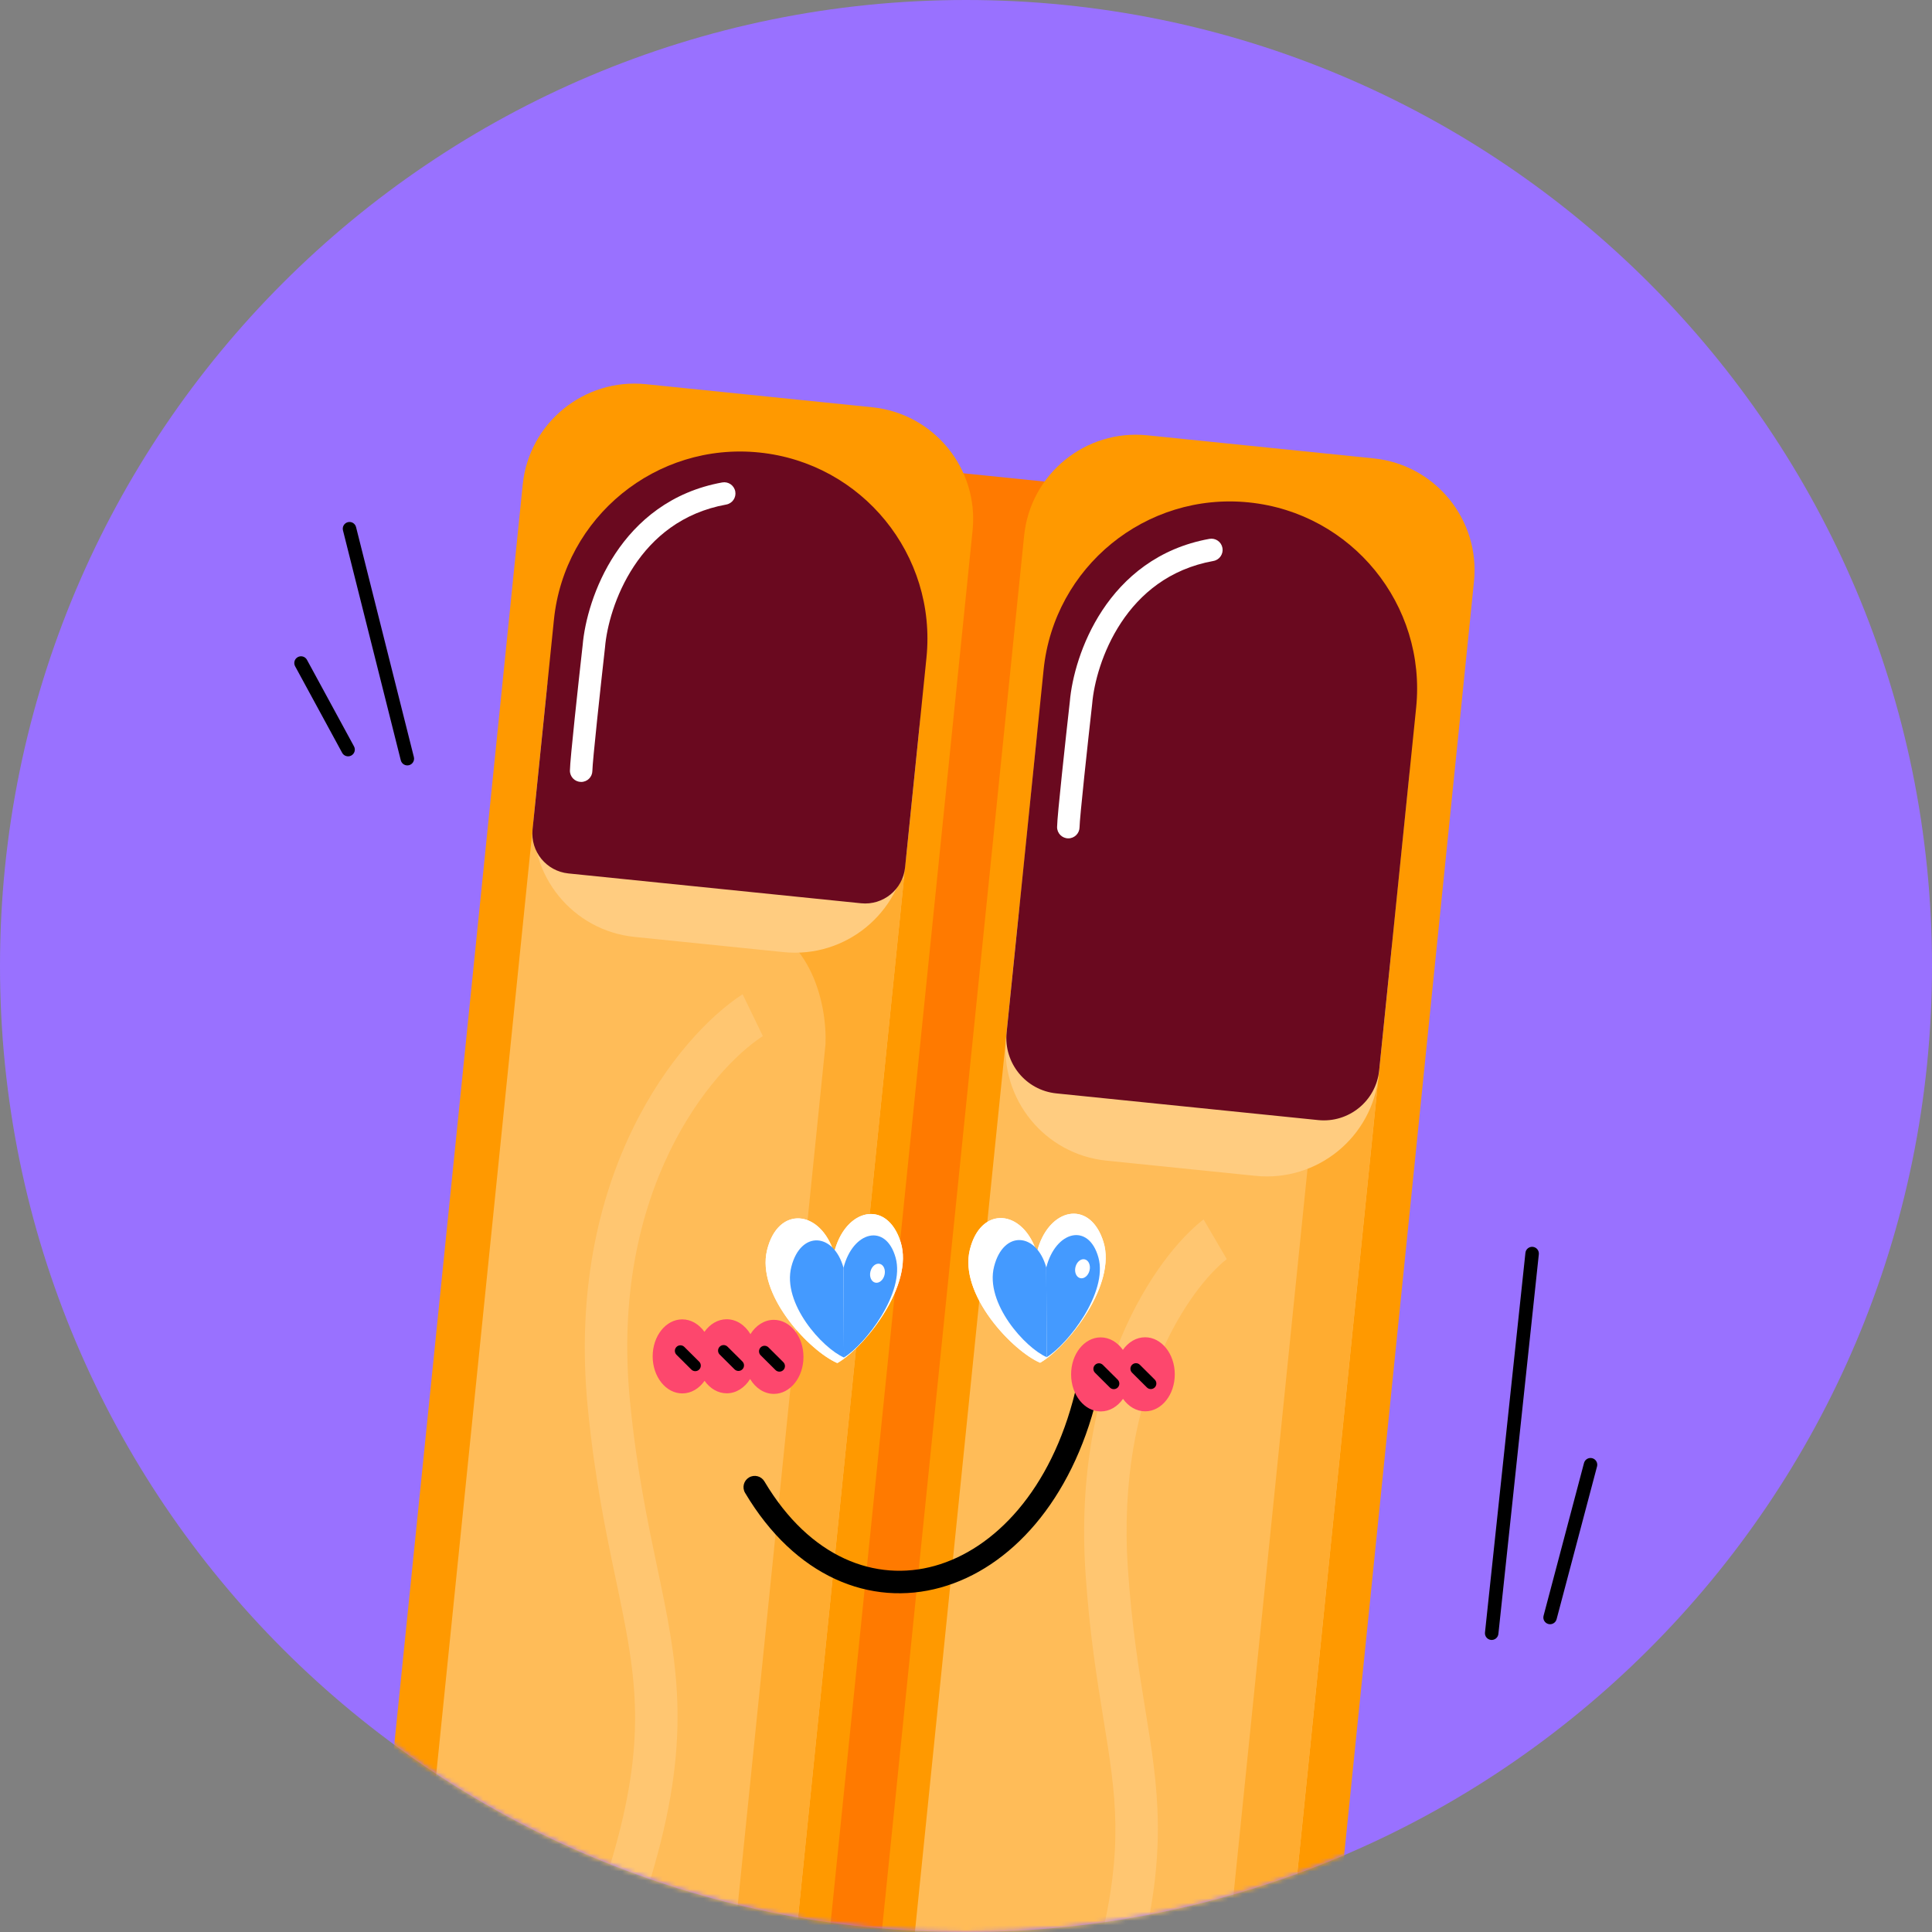 <svg width="430" height="430" viewBox="0 0 430 430" fill="none" xmlns="http://www.w3.org/2000/svg">
<rect x="0" y="0" width="430" height="430" fill="#808080" stroke="none"/>
<path d="M430 215C430 333.741 333.741 430 215 430C96.259 430 0 333.741 0 215C0 96.259 96.259 0 215 0C333.741 0 430 96.259 430 215Z" fill="#9971FF"/>
<mask id="mask0" mask-type="alpha" maskUnits="userSpaceOnUse" x="0" y="0" width="430" height="430">
<path d="M430 215C430 333.741 333.741 430 215 430C96.259 430 0 333.741 0 215C0 96.259 96.259 0 215 0C333.741 0 430 96.259 430 215Z" fill="#9971FF"/>
</mask>
<g mask="url(#mask0)">
<path d="M210.426 104.934L237.542 107.698L196.467 510.614L169.351 507.85L210.426 104.934Z" fill="#FF7A00"/>
<path d="M116.343 107.845C117.744 94.109 130.014 84.109 143.75 85.509L194.129 90.645C207.865 92.045 217.865 104.316 216.465 118.052L177.912 496.222C176.512 509.958 164.242 519.958 150.506 518.558L100.127 513.422C86.391 512.022 76.391 499.751 77.791 486.015L116.343 107.845Z" fill="#FF9900"/>
<path d="M227.937 119.222C229.337 105.486 241.608 95.486 255.344 96.886L305.723 102.022C319.459 103.422 329.459 115.693 328.059 129.429L289.506 507.599C288.106 521.335 275.836 531.335 262.1 529.935L211.72 524.799C197.984 523.398 187.984 511.128 189.385 497.392L227.937 119.222Z" fill="#FF9900"/>
<path d="M121.699 153.492C123.099 139.756 135.37 129.756 149.105 131.157L182.276 134.538C196.012 135.938 206.012 148.209 204.612 161.945L171.884 482.981C170.484 496.717 158.213 506.717 144.477 505.316L111.307 501.935C97.571 500.535 87.571 488.264 88.971 474.528L121.699 153.492Z" fill="#FFBC58"/>
<path fill-rule="evenodd" clip-rule="evenodd" d="M201.177 195.67L171.887 482.98C170.487 496.716 158.217 506.716 144.481 505.316L111.31 501.934C100.9 500.873 92.636 493.569 89.853 484.115C95.271 481.415 103.917 479.532 117.824 480.95C123.776 481.557 128.899 482.371 133.312 483.073C151.71 486 157.781 486.966 160.252 462.725L183.732 232.402C184.09 223.719 180.583 205.923 163.688 204.201C148.98 202.701 178.332 198.402 201.177 195.67Z" fill="#FFAC30"/>
<path d="M230.687 164.603C232.087 150.867 244.358 140.867 258.094 142.267L291.265 145.649C305.001 147.049 315.001 159.319 313.6 173.055L280.872 494.091C279.472 507.827 267.202 517.827 253.466 516.427L220.295 513.045C206.559 511.645 196.559 499.375 197.959 485.639L230.687 164.603Z" fill="#FFBC58"/>
<path d="M121.699 153.492C123.099 139.756 135.37 129.756 149.105 131.157L182.276 134.538C196.012 135.938 206.012 148.209 204.612 161.945L201.796 189.572C200.395 203.308 188.125 213.308 174.389 211.908L141.218 208.526C127.482 207.126 117.482 194.855 118.882 181.119L121.699 153.492Z" fill="#FFCC80"/>
<path fill-rule="evenodd" clip-rule="evenodd" d="M310.154 206.778L280.864 494.089C279.464 507.825 267.193 517.825 253.457 516.424L220.286 513.043C209.877 511.982 201.612 504.677 198.83 495.223C204.248 492.524 212.894 490.641 226.8 492.058C232.753 492.665 237.875 493.48 242.288 494.182C260.687 497.108 266.757 498.074 269.229 473.833L292.709 243.51C293.067 234.828 289.56 217.031 272.664 215.309C257.956 213.81 287.308 209.511 310.154 206.778Z" fill="#FFAC30"/>
<path d="M226.742 203.288C228.142 189.552 240.413 179.552 254.148 180.952L287.319 184.334C301.055 185.734 311.055 198.005 309.655 211.741L306.838 239.368C305.438 253.104 293.168 263.104 279.432 261.704L246.261 258.322C232.525 256.922 222.525 244.651 223.925 230.915L226.742 203.288Z" fill="#FFCC80"/>
<path d="M123.285 137.94C125.62 115.044 146.072 98.376 168.968 100.71C191.864 103.044 208.533 123.497 206.199 146.392L201.441 193.062C200.941 197.968 196.558 201.54 191.652 201.04L126.506 194.398C121.599 193.898 118.028 189.515 118.528 184.609L123.285 137.94Z" fill="#6A091F"/>
<path d="M232.274 149.05C234.608 126.154 255.061 109.486 277.957 111.82C300.852 114.154 317.521 134.607 315.187 157.503L306.957 238.233C306.263 245.036 300.187 249.988 293.384 249.294L235.105 243.353C228.303 242.66 223.35 236.583 224.044 229.78L232.274 149.05Z" fill="#6A091F"/>
<path fill-rule="evenodd" clip-rule="evenodd" d="M163.649 109.391C163.895 110.75 162.992 112.05 161.634 112.296C151.804 114.075 145.296 119.661 141.099 126.016C136.863 132.429 135.036 139.559 134.658 144.069L134.655 144.104L134.651 144.139C134.183 148.297 133.481 154.668 132.895 160.267C132.297 165.972 131.849 170.626 131.845 171.545C131.839 172.926 130.714 174.04 129.334 174.034C127.953 174.028 126.839 172.903 126.845 171.523C126.851 170.278 127.345 165.256 127.922 159.746C128.508 154.146 129.209 147.781 129.678 143.615C130.123 138.386 132.18 130.447 136.927 123.261C141.722 116 149.317 109.444 160.744 107.376C162.102 107.13 163.403 108.032 163.649 109.391Z" fill="white"/>
<path fill-rule="evenodd" clip-rule="evenodd" d="M272.076 121.949C272.322 123.307 271.42 124.608 270.062 124.854C260.232 126.633 253.724 132.219 249.526 138.574C245.291 144.986 243.464 152.116 243.085 156.626L243.082 156.662L243.078 156.697C242.611 160.854 241.909 167.225 241.322 172.825C240.725 178.53 240.277 183.184 240.273 184.103C240.266 185.484 239.142 186.598 237.761 186.592C236.381 186.585 235.267 185.461 235.273 184.08C235.278 182.836 235.773 177.814 236.35 172.304C236.936 166.703 237.637 160.339 238.106 156.172C238.551 150.943 240.608 143.005 245.354 135.818C250.15 128.558 257.744 122.001 269.171 119.934C270.53 119.688 271.831 120.59 272.076 121.949Z" fill="white"/>
<path fill-rule="evenodd" clip-rule="evenodd" d="M130.82 313.312C125.73 261.327 151.103 230.47 165.277 221.284L169.785 230.596C158.572 237.863 135.596 264.697 140.212 311.839C141.694 326.977 144.093 338.436 146.253 348.728L146.313 349.017C148.436 359.134 150.391 368.449 150.742 378.765C151.461 399.879 145.47 424.234 123.861 470.056L115.561 465.168C136.973 419.764 141.916 397.578 141.299 379.469C140.986 370.271 139.239 361.884 137.058 351.489L137.057 351.483C134.889 341.153 132.371 329.149 130.82 313.312Z" fill="#FFC671"/>
<path fill-rule="evenodd" clip-rule="evenodd" d="M241.607 350.217C238.657 306.351 257.19 279.669 267.869 271.399L273.041 280.24C265.277 286.252 248.339 309.104 251.03 349.111C251.891 361.912 253.459 371.584 254.871 380.274L254.91 380.517C256.299 389.065 257.579 396.943 257.694 405.688C257.928 423.563 253.305 444.284 237.172 483.432L228.635 479.08C244.599 440.345 248.446 421.481 248.245 406.136C248.143 398.353 247.003 391.278 245.577 382.502L245.576 382.498C244.158 373.77 242.509 363.623 241.607 350.217Z" fill="#FFC671"/>
<path fill-rule="evenodd" clip-rule="evenodd" d="M242.305 308.019C243.646 308.348 244.466 309.701 244.138 311.043C238.505 334.024 224.89 349.003 209.38 353.327C193.693 357.7 176.932 350.943 165.831 332.262C165.126 331.075 165.516 329.541 166.703 328.836C167.89 328.13 169.424 328.521 170.13 329.708C180.299 346.821 194.919 352.168 208.037 348.511C221.332 344.804 233.947 331.617 239.282 309.852C239.61 308.511 240.964 307.691 242.305 308.019Z" fill="black"/>
<path d="M185.635 278.849L186.362 303.37C180.204 300.716 168.284 288.203 170.724 278.229C173.165 268.256 182.613 269.204 185.635 278.849Z" fill="white"/>
<path d="M185.635 278.849L186.362 303.37C192.341 299.989 203.479 286.096 200.456 276.449C197.433 266.803 188.075 268.877 185.635 278.849Z" fill="white"/>
<path fill-rule="evenodd" clip-rule="evenodd" d="M186.362 303.37C186.185 303.294 186.003 303.209 185.817 303.117C179.53 299.997 168.354 287.916 170.724 278.229C173.014 268.873 181.47 269.129 185.003 277.158C185.236 277.688 185.448 278.251 185.635 278.849C185.784 278.242 185.957 277.665 186.154 277.118C189.19 268.668 197.617 267.389 200.456 276.449C203.392 285.818 192.971 299.193 186.891 303.052C186.711 303.167 186.534 303.273 186.362 303.37ZM186.853 301.784C189.565 299.884 193.134 296.12 195.87 291.694C198.985 286.655 200.795 281.127 199.43 276.771C198.723 274.514 197.678 273.05 196.563 272.213C195.461 271.386 194.237 271.125 193.023 271.35C190.563 271.805 187.84 274.362 186.68 279.104L186.235 280.924L186.853 301.784ZM185.159 280.926L184.609 279.17C183.177 274.6 180.338 272.413 177.893 272.256C175.553 272.105 172.916 273.801 171.769 278.485C170.665 282.997 172.797 288.278 176.187 292.909C179.185 297.005 182.976 300.331 185.78 301.883L185.159 280.926Z" fill="white"/>
<path d="M230.762 278.779L231.489 303.301C225.331 300.646 213.411 288.133 215.851 278.16C218.292 268.186 227.74 269.135 230.762 278.779Z" fill="white"/>
<path d="M230.762 278.779L231.489 303.301C237.468 299.92 248.606 286.026 245.583 276.38C242.56 266.733 233.202 268.808 230.762 278.779Z" fill="white"/>
<path fill-rule="evenodd" clip-rule="evenodd" d="M231.489 303.301C231.312 303.224 231.13 303.14 230.944 303.047C224.657 299.928 213.481 287.846 215.851 278.16C218.141 268.804 226.597 269.059 230.13 277.088C230.363 277.618 230.575 278.182 230.762 278.779C230.91 278.173 231.084 277.596 231.281 277.049C234.317 268.599 242.744 267.32 245.583 276.38C248.519 285.749 238.098 299.124 232.018 302.983C231.838 303.097 231.661 303.204 231.489 303.301ZM231.98 301.715C234.692 299.815 238.261 296.05 240.997 291.624C244.111 286.586 245.922 281.057 244.557 276.701C243.85 274.445 242.805 272.981 241.69 272.143C240.588 271.317 239.364 271.056 238.15 271.281C235.69 271.736 232.967 274.293 231.807 279.035L231.362 280.854L231.98 301.715ZM230.286 280.856L229.736 279.101C228.304 274.531 225.464 272.344 223.02 272.186C220.68 272.036 218.043 273.731 216.896 278.416C215.792 282.928 217.924 288.208 221.314 292.84C224.312 296.936 228.103 300.262 230.907 301.814L230.286 280.856Z" fill="white"/>
<path d="M187.738 282.168L187.834 302.131C183.084 300.086 174.031 290.122 176.126 281.95C178.22 273.778 185.568 274.369 187.738 282.168Z" fill="#449AFF"/>
<path d="M187.738 282.168L187.834 302.131C192.56 299.261 201.51 287.729 199.339 279.929C197.168 272.128 189.832 273.998 187.738 282.168Z" fill="#449AFF"/>
<path d="M232.865 282.099L232.961 302.061C228.211 300.017 219.158 290.053 221.253 281.881C223.347 273.709 230.695 274.3 232.865 282.099Z" fill="#449AFF"/>
<path d="M232.865 282.099L232.961 302.061C237.687 299.192 246.637 287.66 244.466 279.859C242.295 272.059 234.959 273.929 232.865 282.099Z" fill="#449AFF"/>
<path fill-rule="evenodd" clip-rule="evenodd" d="M166.952 306.922C165.751 308.854 163.875 310.098 161.764 310.104C159.796 310.109 158.026 309.034 156.813 307.327C155.61 309.041 153.845 310.124 151.876 310.129C148.236 310.138 145.275 306.457 145.263 301.906C145.252 297.355 148.194 293.658 151.834 293.649C153.803 293.644 155.573 294.718 156.785 296.425C157.989 294.712 159.754 293.628 161.722 293.623C163.89 293.618 165.817 294.921 167.023 296.936C168.225 295.004 170.101 293.76 172.212 293.754C175.852 293.745 178.813 297.427 178.825 301.978C178.836 306.529 175.894 310.226 172.254 310.235C170.086 310.241 168.159 308.938 166.952 306.922Z" fill="#FD476D"/>
<path fill-rule="evenodd" clip-rule="evenodd" d="M150.562 299.783C151.044 299.299 151.826 299.297 152.31 299.779L155.615 303.066C156.099 303.548 156.101 304.33 155.619 304.814C155.138 305.298 154.355 305.3 153.871 304.819L150.567 301.531C150.083 301.05 150.081 300.267 150.562 299.783Z" fill="black"/>
<path fill-rule="evenodd" clip-rule="evenodd" d="M160.177 299.733C160.659 299.249 161.442 299.247 161.925 299.729L165.23 303.016C165.714 303.498 165.716 304.281 165.234 304.765C164.753 305.248 163.97 305.25 163.486 304.769L160.182 301.481C159.698 301 159.696 300.217 160.177 299.733Z" fill="black"/>
<path fill-rule="evenodd" clip-rule="evenodd" d="M169.291 299.89C169.772 299.406 170.555 299.404 171.039 299.886L174.343 303.174C174.827 303.655 174.829 304.438 174.348 304.922C173.866 305.406 173.084 305.408 172.6 304.926L169.295 301.638C168.811 301.157 168.809 300.374 169.291 299.89Z" fill="black"/>
<path fill-rule="evenodd" clip-rule="evenodd" d="M249.944 311.337C248.741 313.051 246.976 314.135 245.007 314.14C241.366 314.149 238.406 310.467 238.394 305.916C238.382 301.365 241.325 297.668 244.965 297.659C246.934 297.654 248.704 298.728 249.917 300.436C251.12 298.722 252.885 297.639 254.854 297.634C258.495 297.625 261.455 301.306 261.467 305.857C261.479 310.408 258.536 314.105 254.896 314.115C252.927 314.12 251.157 313.045 249.944 311.337Z" fill="#FD476D"/>
<path fill-rule="evenodd" clip-rule="evenodd" d="M243.713 303.786C244.194 303.302 244.977 303.3 245.461 303.781L248.765 307.069C249.249 307.551 249.251 308.333 248.77 308.817C248.288 309.301 247.505 309.303 247.022 308.822L243.717 305.534C243.233 305.052 243.231 304.27 243.713 303.786Z" fill="black"/>
<path fill-rule="evenodd" clip-rule="evenodd" d="M251.953 303.765C252.434 303.281 253.217 303.279 253.701 303.761L257.005 307.049C257.489 307.53 257.491 308.313 257.01 308.797C256.528 309.281 255.746 309.283 255.262 308.801L251.957 305.513C251.473 305.032 251.471 304.249 251.953 303.765Z" fill="black"/>
<path d="M196.864 283.766C196.581 284.92 195.65 285.683 194.785 285.471C193.92 285.259 193.447 284.151 193.73 282.998C194.013 281.844 194.944 281.08 195.809 281.292C196.675 281.504 197.147 282.612 196.864 283.766Z" fill="white"/>
<path d="M242.497 282.769C242.214 283.923 241.283 284.686 240.418 284.474C239.552 284.262 239.08 283.154 239.363 282C239.646 280.847 240.577 280.083 241.442 280.295C242.307 280.507 242.78 281.615 242.497 282.769Z" fill="white"/>
</g>
<path fill-rule="evenodd" clip-rule="evenodd" d="M341.159 277.509C341.983 277.596 342.579 278.335 342.492 279.159L333.492 363.659C333.404 364.483 332.665 365.079 331.841 364.992C331.017 364.904 330.421 364.165 330.509 363.341L339.509 278.841C339.596 278.017 340.335 277.421 341.159 277.509Z" fill="black"/>
<path fill-rule="evenodd" clip-rule="evenodd" d="M77.424 116.22C76.621 116.422 76.133 117.237 76.335 118.041L89.204 169.221C89.406 170.024 90.222 170.512 91.025 170.31C91.828 170.108 92.316 169.293 92.114 168.489L79.245 117.309C79.043 116.506 78.228 116.018 77.424 116.22Z" fill="black"/>
<path fill-rule="evenodd" clip-rule="evenodd" d="M354.382 324.55C355.183 324.762 355.66 325.583 355.448 326.384L346.448 360.384C346.236 361.185 345.415 361.662 344.615 361.45C343.814 361.238 343.336 360.417 343.548 359.617L352.548 325.617C352.76 324.816 353.581 324.338 354.382 324.55Z" fill="black"/>
<path fill-rule="evenodd" clip-rule="evenodd" d="M66.283 146.249C65.555 146.644 65.285 147.555 65.681 148.283L76.153 167.553C76.549 168.281 77.46 168.55 78.188 168.154C78.916 167.759 79.185 166.848 78.789 166.12L68.317 146.85C67.921 146.123 67.01 145.853 66.283 146.249Z" fill="black"/>
</svg>
